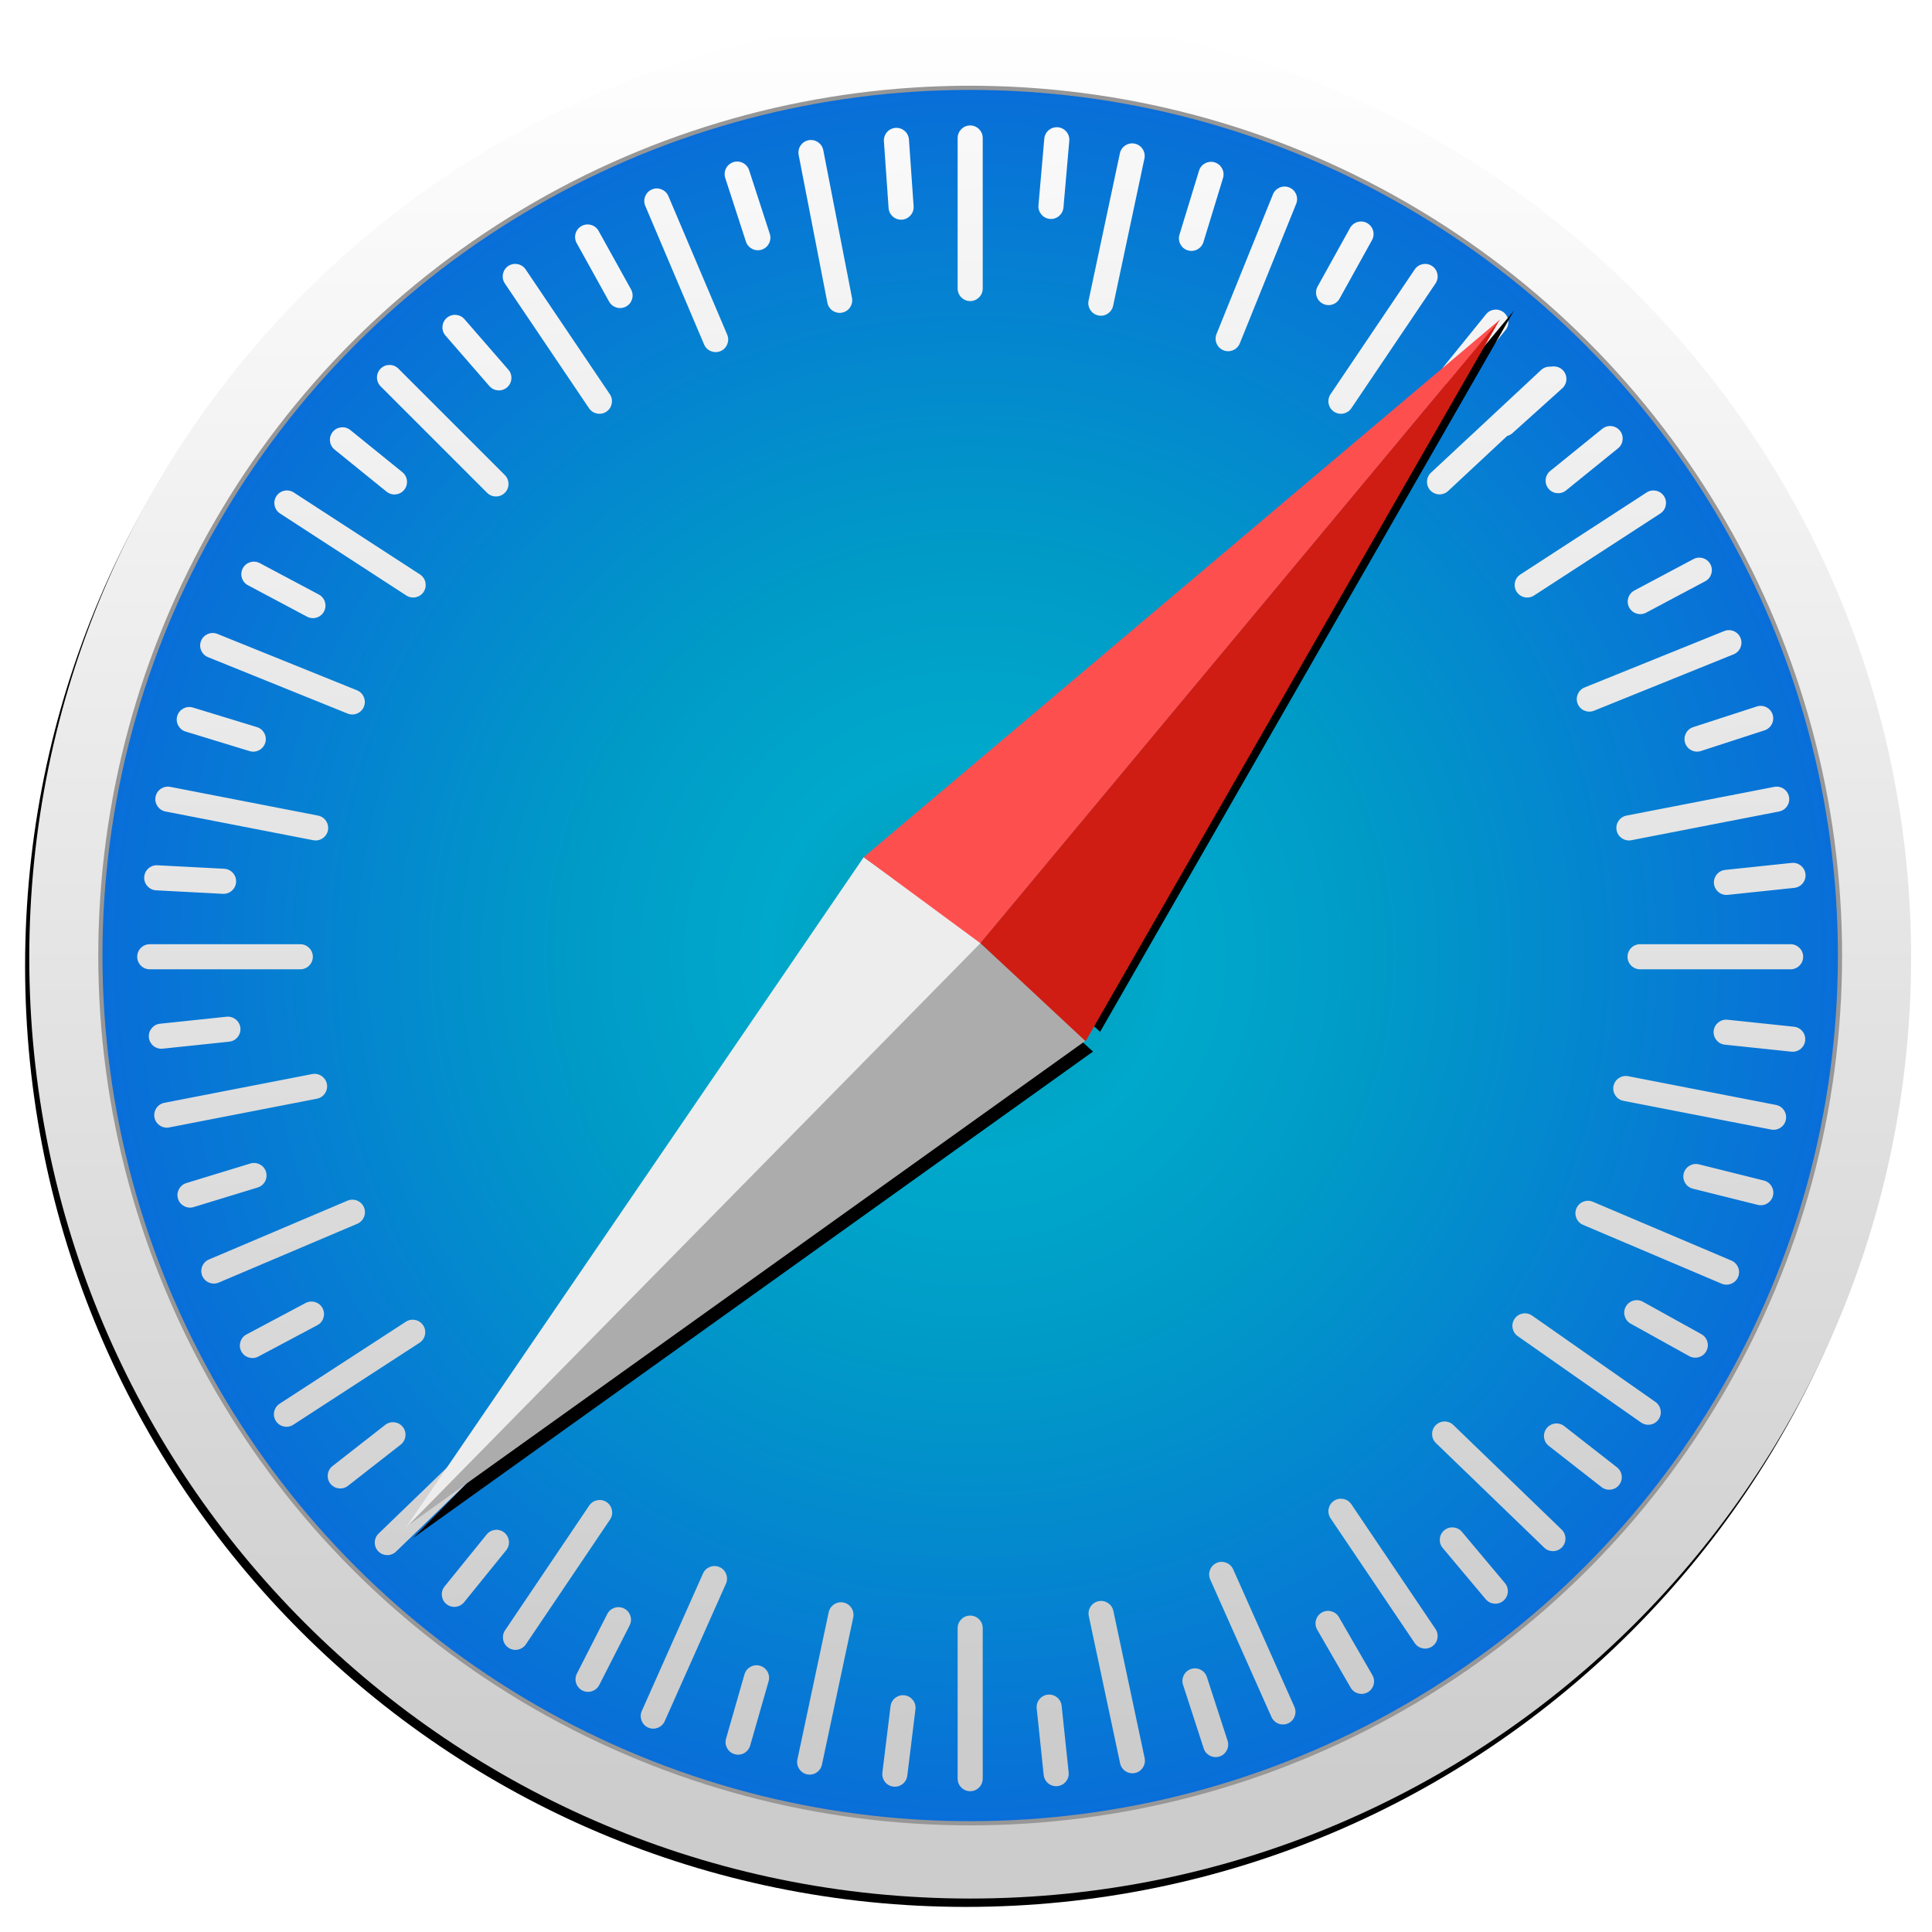 <?xml version="1.0" encoding="UTF-8"?>
<svg width="462px" height="462px" viewBox="0 0 462 462" version="1.1" xmlns="http://www.w3.org/2000/svg" xmlns:xlink="http://www.w3.org/1999/xlink">
    <!-- Generator: Sketch 52.2 (67145) - http://www.bohemiancoding.com/sketch -->
    <title>Safari Icon</title>
    <desc>Created with Sketch.</desc>
    <defs>
        <linearGradient x1="50%" y1="0%" x2="50%" y2="95.893%" id="linearGradient-1">
            <stop stop-color="#FFFFFF" offset="0%"></stop>
            <stop stop-color="#CCCCCC" offset="100%"></stop>
        </linearGradient>
        <path d="M450,225 C450,349.264 349.264,450 225,450 C100.736,450 0,349.264 0,225 C0,100.736 100.736,0 225,0 C349.264,0 450,100.736 450,225 Z M19,225 C19,338.771 111.229,431 225,431 C338.771,431 431,338.771 431,225 C431,111.229 338.771,19 225,19 C111.229,19 19,111.229 19,225 Z" id="path-2"></path>
        <filter x="-2.4%" y="-1.8%" width="104.4%" height="104.4%" filterUnits="objectBoundingBox" id="filter-3">
            <feMorphology radius="0.5" operator="dilate" in="SourceAlpha" result="shadowSpreadOuter1"></feMorphology>
            <feOffset dx="-1" dy="2" in="shadowSpreadOuter1" result="shadowOffsetOuter1"></feOffset>
            <feGaussianBlur stdDeviation="2.5" in="shadowOffsetOuter1" result="shadowBlurOuter1"></feGaussianBlur>
            <feColorMatrix values="0 0 0 0 0   0 0 0 0 0   0 0 0 0 0  0 0 0 0.5 0" type="matrix" in="shadowBlurOuter1"></feColorMatrix>
        </filter>
        <radialGradient cx="50%" cy="52.859%" fx="50%" fy="52.859%" r="45.881%" gradientTransform="translate(0.5,0.529),scale(0.998,1),rotate(90),translate(-0.5,-0.529)" id="radialGradient-4">
            <stop stop-color="#1CA9C8" offset="0%"></stop>
            <stop stop-color="#1266BC" offset="100%"></stop>
        </radialGradient>
        <radialGradient cx="50%" cy="50%" fx="50%" fy="50%" r="52.669%" gradientTransform="translate(0.5,0.5),scale(0.998,1),rotate(90.463),translate(-0.5,-0.5)" id="radialGradient-5">
            <stop stop-color="#019CB8" offset="0%"></stop>
            <stop stop-color="#00A8CB" offset="22.192%"></stop>
            <stop stop-color="#009AC7" offset="44.665%"></stop>
            <stop stop-color="#0A69DB" offset="100%"></stop>
        </radialGradient>
        <ellipse id="path-6" cx="225" cy="224.5" rx="208" ry="207.5"></ellipse>
        <linearGradient x1="50%" y1="-13.917%" x2="50%" y2="95.893%" id="linearGradient-7">
            <stop stop-color="#FFFFFF" offset="0%"></stop>
            <stop stop-color="#CCCCCC" offset="100%"></stop>
        </linearGradient>
        <linearGradient x1="55.545%" y1="-10.354%" x2="50%" y2="95.893%" id="linearGradient-8">
            <stop stop-color="#FFFFFF" offset="0%"></stop>
            <stop stop-color="#CCCCCC" offset="100%"></stop>
        </linearGradient>
        <path d="M193.595,204.852 C193.595,204.852 185.137,400.286 184.975,400.285 C174.033,400.204 150.596,400.037 150.596,400.037 L193.595,204.852 Z" id="path-9"></path>
        <filter x="-32.0%" y="-16.8%" width="152.3%" height="121.6%" filterUnits="objectBoundingBox" id="filter-10">
            <feMorphology radius="1" operator="dilate" in="SourceAlpha" result="shadowSpreadOuter1"></feMorphology>
            <feOffset dx="-3" dy="-1" in="shadowSpreadOuter1" result="shadowOffsetOuter1"></feOffset>
            <feGaussianBlur stdDeviation="2" in="shadowOffsetOuter1" result="shadowBlurOuter1"></feGaussianBlur>
            <feColorMatrix values="0 0 0 0 0   0 0 0 0 0   0 0 0 0 0  0 0 0 0.5 0" type="matrix" in="shadowBlurOuter1"></feColorMatrix>
        </filter>
        <path d="M279.626,253.518 C294.556,189.602 324.417,61.771 324.417,61.771 L313.576,255.461 L279.172,255.461 C279.172,255.461 279.475,254.166 279.626,253.518 Z" id="path-11"></path>
        <filter x="-35.2%" y="-20.3%" width="166.8%" height="125.7%" filterUnits="objectBoundingBox" id="filter-12">
            <feMorphology radius="1" operator="dilate" in="SourceAlpha" result="shadowSpreadOuter1"></feMorphology>
            <feOffset dx="-1" dy="-4" in="shadowSpreadOuter1" result="shadowOffsetOuter1"></feOffset>
            <feGaussianBlur stdDeviation="3" in="shadowOffsetOuter1" result="shadowBlurOuter1"></feGaussianBlur>
            <feColorMatrix values="0 0 0 0 0   0 0 0 0 0   0 0 0 0 0  0 0 0 0.5 0" type="matrix" in="shadowBlurOuter1"></feColorMatrix>
        </filter>
    </defs>
    <g id="Page-1" stroke="none" stroke-width="1" fill="none" fill-rule="evenodd">
        <g id="Safari-Icon" transform="translate(7, 4)">
            <g id="Oval-1" fill-rule="nonzero">
                <use fill="black" fill-opacity="1" filter="url(#filter-3)" xlink:href="#path-2"></use>
                <use fill="url(#linearGradient-1)" xlink:href="#path-2"></use>
            </g>
            <g id="Oval-1">
                <use fill="url(#radialGradient-4)" xlink:href="#path-6"></use>
                <use fill="" xlink:href="#path-6"></use>
                <use stroke="#979797" stroke-width="1" fill="url(#radialGradient-5)" xlink:href="#path-6"></use>
            </g>
            <path d="M225,26 C226.653,26 228,27.345 228,29.004 L228,64.996 C228,66.65 226.657,68 225,68 C223.347,68 222,66.655 222,64.996 L222,29.004 C222,27.35 223.343,26 225,26 Z M264.356,30.352 C265.973,30.696 267.01,32.291 266.665,33.914 L259.182,69.12 C258.838,70.738 257.244,71.779 255.623,71.434 C254.006,71.091 252.968,69.495 253.313,67.873 L260.797,32.667 C261.14,31.049 262.735,30.008 264.356,30.352 Z M301.301,40.828 C302.834,41.447 303.578,43.198 302.957,44.737 L289.474,78.108 C288.854,79.642 287.103,80.39 285.567,79.77 C284.034,79.15 283.289,77.399 283.911,75.861 L297.394,42.489 C298.013,40.956 299.764,40.207 301.301,40.828 Z M335.467,59.617 C336.838,60.542 337.202,62.409 336.274,63.785 L316.147,93.624 C315.223,94.995 313.354,95.363 311.981,94.437 C310.61,93.512 310.246,91.644 311.173,90.269 L331.3,60.43 C332.225,59.058 334.093,58.691 335.467,59.617 Z M365.762,84.628 C366.89,85.837 366.824,87.739 365.611,88.87 L339.288,113.417 C338.078,114.545 336.175,114.484 335.045,113.272 C333.917,112.063 333.983,110.161 335.196,109.029 L361.519,84.482 C362.729,83.354 364.632,83.416 365.762,84.628 Z M390.909,114.646 C391.809,116.033 391.415,117.894 390.024,118.798 L359.838,138.401 C358.451,139.302 356.587,138.91 355.685,137.521 C354.784,136.134 355.179,134.272 356.57,133.369 L386.756,113.766 C388.143,112.865 390.006,113.256 390.909,114.646 Z M409.214,148.563 C409.834,150.096 409.091,151.848 407.553,152.47 L374.181,165.953 C372.648,166.573 370.893,165.833 370.272,164.297 C369.653,162.764 370.395,161.011 371.934,160.39 L405.305,146.907 C406.839,146.287 408.593,147.027 409.214,148.563 Z M420.805,186.536 C421.12,188.159 420.057,189.738 418.429,190.054 L383.097,196.922 C381.474,197.237 379.893,196.177 379.576,194.55 C379.261,192.927 380.324,191.349 381.952,191.032 L417.284,184.164 C418.907,183.849 420.489,184.91 420.805,186.536 Z M424.191,224.79 C424.191,226.444 422.846,227.79 421.187,227.79 L385.194,227.79 C383.54,227.79 382.191,226.447 382.191,224.79 C382.191,223.137 383.535,221.79 385.194,221.79 L421.187,221.79 C422.841,221.79 424.191,223.133 424.191,224.79 Z M420.061,263.739 C419.745,265.362 418.168,266.428 416.54,266.111 L381.208,259.243 C379.585,258.928 378.516,257.352 378.832,255.725 C379.148,254.102 380.725,253.037 382.353,253.354 L417.685,260.221 C419.308,260.537 420.377,262.113 420.061,263.739 Z M408.627,301.379 C407.981,302.901 406.217,303.615 404.69,302.967 L371.559,288.903 C370.037,288.257 369.319,286.493 369.966,284.968 C370.612,283.446 372.376,282.732 373.903,283.38 L407.035,297.444 C408.557,298.09 409.275,299.854 408.627,301.379 Z M389.606,335.428 C388.657,336.783 386.783,337.115 385.425,336.163 L355.941,315.519 C354.586,314.57 354.251,312.695 355.201,311.338 C356.15,309.984 358.024,309.652 359.383,310.604 L388.866,331.248 C390.221,332.197 390.556,334.071 389.606,335.428 Z M366.51,366.013 C365.361,367.202 363.458,367.236 362.265,366.084 L336.374,341.081 C335.184,339.933 335.146,338.029 336.297,336.837 C337.446,335.648 339.349,335.613 340.542,336.765 L366.433,361.768 C367.623,362.917 367.661,364.821 366.51,366.013 Z M335.467,389.716 C334.096,390.641 332.228,390.279 331.3,388.904 L311.173,359.064 C310.248,357.693 310.607,355.823 311.981,354.897 C313.351,353.972 315.22,354.334 316.147,355.709 L336.274,385.548 C337.199,386.92 336.84,388.79 335.467,389.716 Z M301.008,408.114 C299.498,408.787 297.721,408.106 297.046,406.591 L282.406,373.71 C281.734,372.199 282.412,370.419 283.925,369.745 C285.436,369.073 287.213,369.754 287.888,371.269 L302.527,404.15 C303.2,405.661 302.522,407.44 301.008,408.114 Z M264.409,419.981 C262.792,420.325 261.195,419.289 260.85,417.667 L253.367,382.46 C253.023,380.843 254.056,379.243 255.677,378.899 C257.294,378.555 258.891,379.59 259.236,381.213 L266.719,416.419 C267.063,418.037 266.03,419.636 264.409,419.981 Z M225,424.333 C223.347,424.333 222,422.988 222,421.33 L222,385.337 C222,383.683 223.343,382.333 225,382.333 C226.653,382.333 228,383.678 228,385.337 L228,421.33 C228,422.983 226.657,424.333 225,424.333 Z M185.993,420.3 C184.376,419.957 183.338,418.361 183.683,416.739 L191.167,381.532 C191.51,379.915 193.105,378.874 194.725,379.218 C196.343,379.562 197.38,381.157 197.035,382.78 L189.552,417.986 C189.208,419.604 187.614,420.645 185.993,420.3 Z M147.992,409.114 C146.481,408.442 145.798,406.666 146.473,405.15 L161.112,372.269 C161.785,370.758 163.561,370.072 165.075,370.745 C166.585,371.418 167.268,373.194 166.594,374.71 L151.954,407.591 C151.281,409.101 149.505,409.788 147.992,409.114 Z M114.586,390.023 C113.215,389.098 112.851,387.23 113.778,385.855 L133.905,356.016 C134.83,354.644 136.698,354.276 138.072,355.203 C139.443,356.128 139.807,357.995 138.879,359.371 L118.753,389.21 C117.828,390.581 115.959,390.949 114.586,390.023 Z M83.457,366.965 C82.309,365.775 82.341,363.872 83.534,362.72 L109.425,337.717 C110.615,336.569 112.519,336.597 113.67,337.789 C114.818,338.978 114.786,340.881 113.593,342.033 L87.702,367.036 C86.512,368.185 84.608,368.156 83.457,366.965 Z M58.984,335.821 C58.084,334.434 58.478,332.572 59.87,331.669 L90.055,312.066 C91.443,311.165 93.306,311.556 94.209,312.946 C95.109,314.333 94.715,316.194 93.323,317.098 L63.137,336.701 C61.75,337.602 59.887,337.21 58.984,335.821 Z M41.373,301.115 C40.727,299.593 41.438,297.828 42.965,297.18 L76.097,283.117 C77.619,282.471 79.386,283.18 80.034,284.705 C80.68,286.227 79.968,287.992 78.441,288.64 L45.31,302.703 C43.787,303.349 42.02,302.641 41.373,301.115 Z M29.939,263.23 C29.624,261.607 30.687,260.029 32.315,259.712 L67.647,252.844 C69.27,252.529 70.852,253.59 71.168,255.216 C71.483,256.839 70.42,258.418 68.792,258.734 L33.46,265.602 C31.837,265.917 30.255,264.856 29.939,263.23 Z M25.809,224.79 C25.809,223.137 27.154,221.79 28.813,221.79 L64.806,221.79 C66.46,221.79 67.809,223.133 67.809,224.79 C67.809,226.444 66.465,227.79 64.806,227.79 L28.813,227.79 C27.159,227.79 25.809,226.447 25.809,224.79 Z M30.195,186.536 C30.511,184.913 32.088,183.848 33.716,184.164 L69.048,191.032 C70.671,191.348 71.74,192.924 71.424,194.55 C71.108,196.173 69.531,197.238 67.903,196.922 L32.571,190.054 C30.948,189.739 29.879,188.163 30.195,186.536 Z M41.083,149.243 C41.702,147.71 43.453,146.966 44.991,147.587 L78.363,161.07 C79.897,161.69 80.645,163.441 80.024,164.977 C79.405,166.51 77.654,167.255 76.116,166.633 L42.744,153.15 C41.21,152.531 40.462,150.78 41.083,149.243 Z M59.091,114.646 C59.992,113.259 61.853,112.862 63.244,113.766 L93.43,133.369 C94.817,134.27 95.218,136.131 94.315,137.521 C93.415,138.907 91.554,139.304 90.162,138.401 L59.976,118.798 C58.589,117.897 58.189,116.035 59.091,114.646 Z M84.023,84.147 C85.193,82.978 87.096,82.977 88.269,84.15 L113.719,109.6 C114.889,110.77 114.894,112.674 113.722,113.846 C112.553,115.015 110.65,115.016 109.477,113.843 L84.026,88.392 C82.857,87.223 82.852,85.319 84.023,84.147 Z M114.533,59.617 C115.904,58.692 117.772,59.054 118.7,60.43 L138.827,90.269 C139.752,91.64 139.393,93.51 138.019,94.437 C136.649,95.361 134.78,94.999 133.853,93.624 L113.726,63.785 C112.801,62.414 113.16,60.544 114.533,59.617 Z M148.894,41.3 C150.416,40.654 152.181,41.366 152.829,42.893 L166.893,76.024 C167.539,77.546 166.83,79.314 165.305,79.961 C163.783,80.607 162.018,79.896 161.37,78.369 L147.306,45.237 C146.66,43.715 147.369,41.947 148.894,41.3 Z M186.354,29.533 C187.977,29.218 189.556,30.281 189.872,31.909 L196.74,67.241 C197.056,68.864 195.995,70.446 194.368,70.762 C192.745,71.077 191.167,70.014 190.85,68.386 L183.982,33.054 C183.667,31.431 184.728,29.85 186.354,29.533 Z" id="Rectangle-1" fill="url(#linearGradient-7)"></path>
            <path d="M227.995,25.626 C229.648,25.684 230.946,27.074 230.889,28.731 L230.33,44.718 C230.272,46.375 228.883,47.671 227.227,47.613 C225.575,47.555 224.276,46.165 224.334,44.509 L224.892,28.521 C224.95,26.864 226.339,25.569 227.995,25.626 Z M266.615,29.536 C268.238,29.851 269.303,31.427 268.987,33.055 L265.935,48.758 C265.618,50.386 264.044,51.448 262.417,51.132 C260.794,50.816 259.729,49.24 260.045,47.613 L263.097,31.91 C263.414,30.282 264.989,29.22 266.615,29.536 Z M303.029,41.805 C304.551,42.451 305.265,44.214 304.618,45.74 L298.367,60.466 C297.719,61.992 295.958,62.704 294.433,62.056 C292.911,61.41 292.196,59.647 292.844,58.121 L299.095,43.396 C299.743,41.869 301.504,41.158 303.029,41.805 Z M337.758,60.053 C339.112,61.001 339.445,62.874 338.494,64.232 L329.318,77.336 C328.367,78.695 326.497,79.024 325.139,78.074 C323.785,77.126 323.453,75.253 324.403,73.895 L333.579,60.791 C334.53,59.432 336.401,59.102 337.758,60.053 Z M368.016,84.706 C369.185,85.875 369.187,87.777 368.015,88.949 L356.703,100.261 C355.531,101.434 353.631,101.434 352.46,100.262 C351.291,99.093 351.289,97.19 352.461,96.018 L363.773,84.707 C364.945,83.534 366.845,83.534 368.016,84.706 Z M380.709,100.031 C381.681,101.369 381.386,103.248 380.044,104.222 L367.102,113.625 C365.761,114.6 363.885,114.303 362.911,112.963 C361.939,111.625 362.235,109.746 363.576,108.771 L376.518,99.368 C377.859,98.394 379.735,98.691 380.709,100.031 Z M392.691,115.74 C393.591,117.127 393.197,118.988 391.807,119.891 L378.391,128.604 C377,129.507 375.142,129.112 374.24,127.722 C373.339,126.336 373.733,124.475 375.123,123.572 L388.539,114.859 C389.93,113.956 391.788,114.351 392.691,115.74 Z M410.874,149.78 C411.493,151.313 410.752,153.065 409.215,153.685 L394.382,159.678 C392.845,160.299 391.096,159.557 390.476,158.021 C389.856,156.488 390.598,154.736 392.135,154.115 L406.967,148.122 C408.505,147.501 410.253,148.243 410.874,149.78 Z M421.913,187.063 C422.257,188.681 421.222,190.277 419.601,190.622 L403.953,193.948 C402.331,194.292 400.738,193.258 400.394,191.637 C400.05,190.02 401.084,188.423 402.706,188.079 L418.353,184.753 C419.976,184.408 421.569,185.443 421.913,187.063 Z M425.74,225.831 C425.74,227.485 424.397,228.831 422.739,228.831 L406.742,228.831 C405.083,228.831 403.74,227.488 403.74,225.831 C403.74,224.178 405.084,222.831 406.742,222.831 L422.739,222.831 C424.397,222.831 425.74,224.175 425.74,225.831 Z M421.51,265.404 C421.166,267.021 419.572,268.059 417.95,267.714 L402.303,264.388 C400.681,264.043 399.646,262.45 399.991,260.83 C400.334,259.212 401.929,258.175 403.55,258.519 L419.198,261.845 C420.82,262.19 421.854,263.783 421.51,265.404 Z M409.973,301.513 C409.407,303.067 407.684,303.873 406.126,303.306 L391.094,297.835 C389.535,297.267 388.733,295.546 389.299,293.989 C389.865,292.435 391.588,291.63 393.146,292.197 L408.178,297.668 C409.737,298.235 410.539,299.957 409.973,301.513 Z M390.222,336.826 C389.273,338.18 387.4,338.513 386.042,337.562 L372.938,328.386 C371.58,327.435 371.25,325.565 372.2,324.207 C373.149,322.853 375.022,322.521 376.379,323.471 L389.484,332.647 C390.842,333.598 391.172,335.469 390.222,336.826 Z M366.154,366.443 C365.005,367.632 363.103,367.667 361.911,366.516 L350.404,355.403 C349.211,354.251 349.178,352.352 350.329,351.16 C351.477,349.971 353.379,349.936 354.572,351.087 L366.079,362.2 C367.272,363.352 367.305,365.251 366.154,366.443 Z M335.733,391.101 C334.362,392.026 332.494,391.665 331.567,390.291 L322.622,377.028 C321.695,375.654 322.057,373.789 323.431,372.863 C324.801,371.938 326.669,372.299 327.596,373.673 L336.542,386.936 C337.469,388.31 337.106,390.175 335.733,391.101 Z M301.199,409.461 C299.689,410.134 297.912,409.454 297.238,407.94 L290.731,393.325 C290.057,391.81 290.737,390.037 292.251,389.363 C293.762,388.691 295.538,389.371 296.213,390.885 L302.719,405.499 C303.394,407.014 302.713,408.787 301.199,409.461 Z M264.331,421.038 C262.714,421.382 261.117,420.347 260.773,418.726 L257.447,403.078 C257.102,401.456 258.136,399.863 259.757,399.519 C261.374,399.175 262.971,400.21 263.315,401.831 L266.641,417.479 C266.986,419.101 265.952,420.694 264.331,421.038 Z M225.054,424.04 C223.401,424.04 222.054,422.696 222.054,421.038 L222.054,405.041 C222.054,403.383 223.397,402.04 225.054,402.04 C226.708,402.04 228.054,403.384 228.054,405.041 L228.054,421.038 C228.054,422.697 226.711,424.04 225.054,424.04 Z M186,420.049 C184.389,419.677 183.379,418.065 183.752,416.45 L187.35,400.863 C187.723,399.247 189.334,398.24 190.949,398.613 C192.56,398.985 193.569,400.597 193.197,402.212 L189.598,417.799 C189.225,419.415 187.614,420.422 186,420.049 Z M149.075,408.371 C147.542,407.752 146.797,406.001 147.418,404.464 L153.41,389.632 C154.032,388.094 155.78,387.352 157.316,387.973 C158.849,388.592 159.595,390.343 158.974,391.88 L152.981,406.712 C152.36,408.25 150.611,408.992 149.075,408.371 Z M114.456,389.417 C113.07,388.516 112.672,386.656 113.575,385.265 L122.288,371.849 C123.191,370.458 125.049,370.063 126.439,370.966 C127.825,371.866 128.223,373.727 127.32,375.117 L118.607,388.533 C117.704,389.924 115.846,390.319 114.456,389.417 Z M84.287,365.472 C83.118,364.302 83.116,362.4 84.288,361.228 L95.6,349.916 C96.773,348.744 98.672,348.744 99.844,349.915 C101.013,351.084 101.015,352.987 99.843,354.159 L88.531,365.471 C87.358,366.643 85.459,366.643 84.287,365.472 Z M59.692,333.928 C58.816,332.526 59.242,330.672 60.648,329.794 L74.214,321.317 C75.621,320.438 77.471,320.865 78.349,322.27 C79.226,323.672 78.8,325.526 77.394,326.405 L63.827,334.882 C62.421,335.761 60.57,335.334 59.692,333.928 Z M41.822,300.25 C41.203,298.717 41.945,296.965 43.481,296.344 L58.314,290.351 C59.851,289.73 61.6,290.472 62.221,292.009 C62.84,293.542 62.098,295.294 60.561,295.914 L45.729,301.907 C44.192,302.528 42.443,301.786 41.822,300.25 Z M30.582,262.361 C30.266,260.738 31.329,259.16 32.956,258.844 L48.659,255.791 C50.287,255.475 51.862,256.537 52.178,258.164 C52.493,259.787 51.431,261.365 49.804,261.681 L34.101,264.734 C32.473,265.05 30.898,263.988 30.582,262.361 Z M27.683,223.289 C27.683,221.636 29.026,220.289 30.684,220.289 L46.681,220.289 C48.339,220.289 49.683,221.632 49.683,223.289 C49.683,224.943 48.339,226.289 46.681,226.289 L30.684,226.289 C29.026,226.289 27.683,224.946 27.683,223.289 Z M30.583,185.033 C30.841,183.4 32.379,182.28 34.016,182.539 L49.817,185.042 C51.455,185.301 52.571,186.838 52.312,188.474 C52.053,190.108 50.515,191.227 48.878,190.968 L33.078,188.465 C31.44,188.206 30.324,186.669 30.583,185.033 Z M42.476,147.509 C43.122,145.987 44.885,145.273 46.411,145.92 L61.137,152.171 C62.663,152.819 63.375,154.58 62.727,156.105 C62.081,157.627 60.318,158.342 58.792,157.694 L44.067,151.444 C42.54,150.796 41.829,149.034 42.476,147.509 Z M61.745,114.049 C62.669,112.678 64.536,112.313 65.91,113.24 L79.173,122.185 C80.547,123.113 80.91,124.977 79.983,126.351 C79.059,127.722 77.192,128.087 75.818,127.16 L62.555,118.214 C61.18,117.287 60.818,115.422 61.745,114.049 Z M86.541,83.863 C87.71,82.694 89.612,82.692 90.785,83.864 L102.096,95.176 C103.269,96.348 103.269,98.248 102.097,99.419 C100.928,100.589 99.026,100.591 97.854,99.419 L86.542,88.107 C85.369,86.934 85.369,85.035 86.541,83.863 Z M116.509,59.599 C117.863,58.65 119.737,58.979 120.688,60.336 L129.863,73.441 C130.815,74.799 130.485,76.67 129.128,77.62 C127.773,78.568 125.899,78.24 124.949,76.882 L115.773,63.778 C114.822,62.42 115.152,60.549 116.509,59.599 Z M150.865,41.116 C152.387,40.47 154.152,41.181 154.799,42.707 L161.05,57.432 C161.698,58.959 160.986,60.72 159.461,61.367 C157.939,62.013 156.175,61.303 155.527,59.777 L149.276,45.051 C148.628,43.525 149.34,41.764 150.865,41.116 Z M188.552,29.72 C190.169,29.377 191.766,30.411 192.11,32.032 L195.436,47.68 C195.781,49.302 194.747,50.895 193.126,51.24 C191.509,51.583 189.912,50.549 189.567,48.928 L186.241,33.28 C185.897,31.658 186.931,30.065 188.552,29.72 Z" id="Rectangle-33" fill="url(#linearGradient-8)" transform="translate(226.689, 224.933) rotate(-6) translate(-226.689, -224.933) "></path>
            <g id="Triangle-1" transform="translate(171.891, 302.759) rotate(-138) translate(-171.891, -302.759) ">
                <use fill="black" fill-opacity="1" filter="url(#filter-10)" xlink:href="#path-9"></use>
                <use fill="#ACACAC" fill-rule="evenodd" xlink:href="#path-9"></use>
            </g>
            <polygon id="Triangle-3" fill="#EDEDED" transform="translate(147.423, 278.635) scale(-1, 1) rotate(-227) translate(-147.423, -278.635) " points="168.761 180.278 160.227 376.658 126.176 369.693"></polygon>
            <polygon id="Triangle-2" fill="#FE4F4F" transform="translate(275.641, 136.254) rotate(-323) translate(-275.641, -136.254) " points="297.98 39.397 288.509 233.383 253.806 233.745"></polygon>
            <g id="Triangle-4" transform="translate(301.979, 158.603) scale(-1, 1) rotate(-43) translate(-301.979, -158.603) ">
                <use fill="black" fill-opacity="1" filter="url(#filter-12)" xlink:href="#path-11"></use>
                <use fill="#CF1D13" fill-rule="evenodd" xlink:href="#path-11"></use>
            </g>
        </g>
    </g>
</svg>